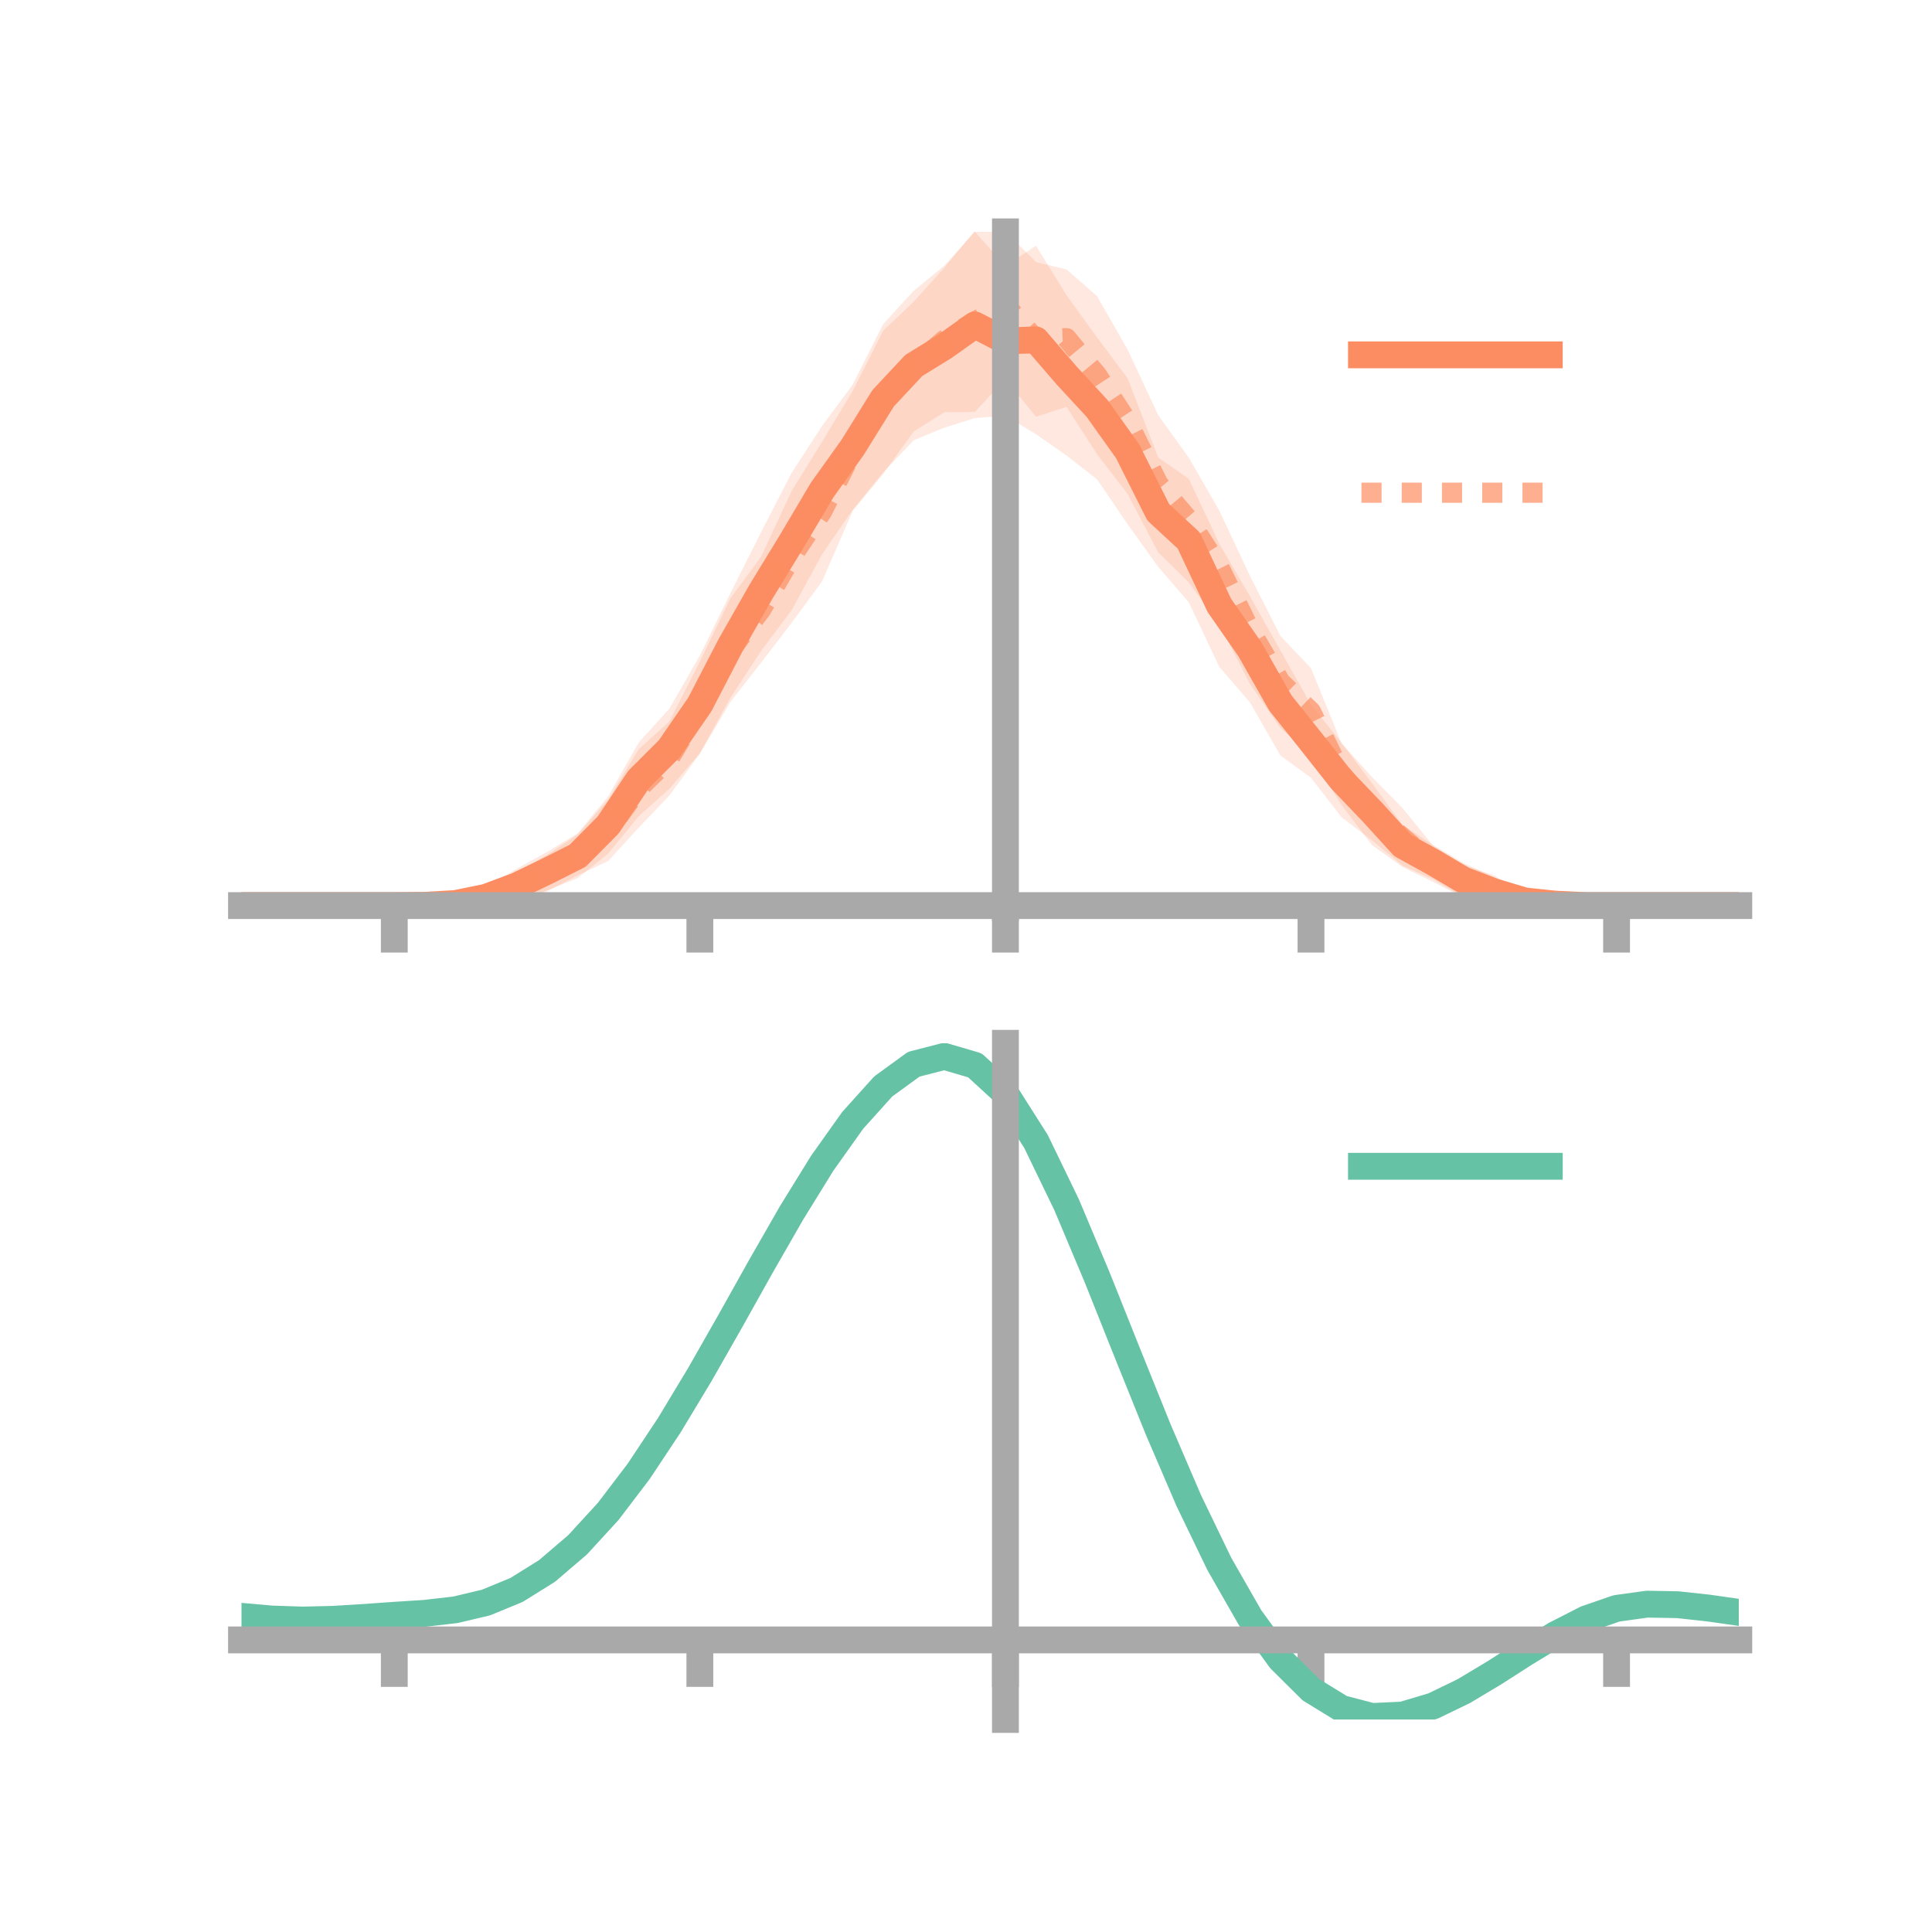 <?xml version="1.0" encoding="utf-8" standalone="no"?>
<!DOCTYPE svg PUBLIC "-//W3C//DTD SVG 1.1//EN"
  "http://www.w3.org/Graphics/SVG/1.1/DTD/svg11.dtd">
<!-- Created with matplotlib (https://matplotlib.org/) -->
<svg height="144pt" version="1.1" viewBox="0 0 144 144" width="144pt" xmlns="http://www.w3.org/2000/svg" xmlns:xlink="http://www.w3.org/1999/xlink">
 <defs>
  <style type="text/css">*{stroke-linecap:butt;stroke-linejoin:round;}</style>
 </defs>
 <g id="figure_1">
  <g id="patch_1">
   <path d="M 0 144 
L 144 144 
L 144 0 
L 0 0 
z
" style="fill:none;"/>
  </g>
  <g id="axes_1">
   <g id="patch_2">
    <path d="M 18 67.68 
L 129.6 67.68 
L 129.6 17.28 
L 18 17.28 
z
" style="fill:none;"/>
   </g>
   <g id="PolyCollection_1">
    <path clip-path="url(#p4e6dd5f034)" d="M 18 67.497 
L 18 67.497 
L 20.278 67.497 
L 22.555 67.497 
L 24.833 67.497 
L 27.11 67.497 
L 29.388 67.497 
L 31.665 67.367 
L 33.943 67.068 
L 36.22 66.107 
L 38.498 64.753 
L 40.776 63.499 
L 43.053 62.118 
L 45.331 59.356 
L 47.608 55.34 
L 49.886 52.825 
L 52.163 48.865 
L 54.441 44.215 
L 56.718 39.681 
L 58.996 35.26 
L 61.273 31.746 
L 63.551 28.681 
L 65.829 24.154 
L 68.106 21.673 
L 70.384 19.803 
L 72.661 17.28 
L 74.939 19.822 
L 77.216 18.314 
L 79.494 22.005 
L 81.771 25.157 
L 84.049 28.205 
L 86.327 34.105 
L 88.604 35.69 
L 90.882 40.537 
L 93.159 44.438 
L 95.437 48.491 
L 97.714 52.53 
L 99.992 55.359 
L 102.269 58.389 
L 104.547 61.5 
L 106.824 62.99 
L 109.102 64.329 
L 111.38 65.391 
L 113.657 66.682 
L 115.935 67.104 
L 118.212 67.497 
L 120.49 67.497 
L 122.767 67.497 
L 125.045 67.497 
L 127.322 67.497 
L 129.6 67.497 
L 129.6 67.497 
L 129.6 67.497 
L 127.322 67.497 
L 125.045 67.497 
L 122.767 67.497 
L 120.49 67.497 
L 118.212 67.498 
L 115.935 67.68 
L 113.657 67.622 
L 111.38 67.556 
L 109.102 66.89 
L 106.824 65.549 
L 104.547 64.526 
L 102.269 62.644 
L 99.992 60.913 
L 97.714 57.97 
L 95.437 56.311 
L 93.159 52.346 
L 90.882 49.708 
L 88.604 44.887 
L 86.327 42.256 
L 84.049 39.076 
L 81.771 35.731 
L 79.494 33.953 
L 77.216 32.36 
L 74.939 30.981 
L 72.661 31.164 
L 70.384 31.873 
L 68.106 32.811 
L 65.829 35.202 
L 63.551 38.002 
L 61.273 41.316 
L 58.996 45.49 
L 56.718 48.53 
L 54.441 52.003 
L 52.163 56.138 
L 49.886 58.795 
L 47.608 60.83 
L 45.331 63.621 
L 43.053 65.452 
L 40.776 66.367 
L 38.498 67.31 
L 36.22 67.653 
L 33.943 67.623 
L 31.665 67.584 
L 29.388 67.498 
L 27.11 67.497 
L 24.833 67.497 
L 22.555 67.497 
L 20.278 67.497 
L 18 67.497 
z
" style="fill:#fc8d62;fill-opacity:0.2;"/>
   </g>
   <g id="PolyCollection_2">
    <path clip-path="url(#p4e6dd5f034)" d="M 18 67.497 
L 18 67.497 
L 20.278 67.497 
L 22.555 67.497 
L 24.833 67.497 
L 27.11 67.497 
L 29.388 67.497 
L 31.665 67.348 
L 33.943 67.164 
L 36.22 66.23 
L 38.498 65.031 
L 40.776 63.723 
L 43.053 62.205 
L 45.331 59.591 
L 47.608 55.844 
L 49.886 53.776 
L 52.163 49.317 
L 54.441 44.598 
L 56.718 41.514 
L 58.996 36.611 
L 61.273 32.93 
L 63.551 29.146 
L 65.829 24.645 
L 68.106 22.483 
L 70.384 19.958 
L 72.661 17.196 
L 74.939 17.25 
L 77.216 19.537 
L 79.494 20.085 
L 81.771 22.076 
L 84.049 26.06 
L 86.327 30.949 
L 88.604 34.109 
L 90.882 38.064 
L 93.159 42.914 
L 95.437 47.408 
L 97.714 49.799 
L 99.992 55.409 
L 102.269 57.926 
L 104.547 60.246 
L 106.824 63.04 
L 109.102 64.493 
L 111.38 65.246 
L 113.657 66.688 
L 115.935 66.997 
L 118.212 67.497 
L 120.49 67.497 
L 122.767 67.497 
L 125.045 67.497 
L 127.322 67.497 
L 129.6 67.497 
L 129.6 67.497 
L 129.6 67.497 
L 127.322 67.497 
L 125.045 67.497 
L 122.767 67.497 
L 120.49 67.497 
L 118.212 67.498 
L 115.935 67.683 
L 113.657 67.734 
L 111.38 67.272 
L 109.102 66.915 
L 106.824 65.735 
L 104.547 64.628 
L 102.269 63 
L 99.992 60.003 
L 97.714 56.277 
L 95.437 54.263 
L 93.159 50.971 
L 90.882 46.527 
L 88.604 43.409 
L 86.327 41.165 
L 84.049 36.822 
L 81.771 33.855 
L 79.494 30.326 
L 77.216 31.063 
L 74.939 28.244 
L 72.661 30.702 
L 70.384 30.728 
L 68.106 32.154 
L 65.829 35.319 
L 63.551 38.091 
L 61.273 43.33 
L 58.996 46.432 
L 56.718 49.4 
L 54.441 52.32 
L 52.163 56.179 
L 49.886 59.298 
L 47.608 61.684 
L 45.331 64.173 
L 43.053 65.241 
L 40.776 66.432 
L 38.498 67.048 
L 36.22 67.576 
L 33.943 67.602 
L 31.665 67.58 
L 29.388 67.498 
L 27.11 67.497 
L 24.833 67.497 
L 22.555 67.497 
L 20.278 67.497 
L 18 67.497 
z
" style="fill:#fc8d62;fill-opacity:0.2;"/>
   </g>
   <g id="matplotlib.axis_1">
    <g id="xtick_1">
     <g id="line2d_1">
      <defs>
       <path d="M 0 0 
L 0 3.5 
" id="m2fd1940fcb" style="stroke:#a9a9a9;stroke-width:2;"/>
      </defs>
      <g>
       <use style="fill:#a9a9a9;stroke:#a9a9a9;stroke-width:2;" x="29.388" xlink:href="#m2fd1940fcb" y="67.497"/>
      </g>
     </g>
    </g>
    <g id="xtick_2">
     <g id="line2d_2">
      <g>
       <use style="fill:#a9a9a9;stroke:#a9a9a9;stroke-width:2;" x="52.163" xlink:href="#m2fd1940fcb" y="67.497"/>
      </g>
     </g>
    </g>
    <g id="xtick_3">
     <g id="line2d_3">
      <g>
       <use style="fill:#a9a9a9;stroke:#a9a9a9;stroke-width:2;" x="74.939" xlink:href="#m2fd1940fcb" y="67.497"/>
      </g>
     </g>
    </g>
    <g id="xtick_4">
     <g id="line2d_4">
      <g>
       <use style="fill:#a9a9a9;stroke:#a9a9a9;stroke-width:2;" x="97.714" xlink:href="#m2fd1940fcb" y="67.497"/>
      </g>
     </g>
    </g>
    <g id="xtick_5">
     <g id="line2d_5">
      <g>
       <use style="fill:#a9a9a9;stroke:#a9a9a9;stroke-width:2;" x="120.49" xlink:href="#m2fd1940fcb" y="67.497"/>
      </g>
     </g>
    </g>
   </g>
   <g id="matplotlib.axis_2"/>
   <g id="line2d_6">
    <path clip-path="url(#p4e6dd5f034)" d="M 18 67.497 
L 20.278 67.497 
L 22.555 67.497 
L 24.833 67.497 
L 27.11 67.497 
L 29.388 67.497 
L 31.665 67.475 
L 33.943 67.346 
L 36.22 66.88 
L 38.498 66.032 
L 40.776 64.933 
L 43.053 63.785 
L 45.331 61.488 
L 47.608 58.085 
L 49.886 55.81 
L 52.163 52.502 
L 54.441 48.109 
L 56.718 44.105 
L 58.996 40.375 
L 61.273 36.531 
L 63.551 33.342 
L 65.829 29.678 
L 68.106 27.242 
L 70.384 25.838 
L 72.661 24.222 
L 74.939 25.401 
L 77.216 25.337 
L 79.494 27.979 
L 81.771 30.444 
L 84.049 33.64 
L 86.327 38.181 
L 88.604 40.289 
L 90.882 45.123 
L 93.159 48.392 
L 95.437 52.401 
L 97.714 55.25 
L 99.992 58.136 
L 102.269 60.516 
L 104.547 63.013 
L 106.824 64.269 
L 109.102 65.609 
L 111.38 66.474 
L 113.657 67.152 
L 115.935 67.392 
L 118.212 67.498 
L 120.49 67.497 
L 122.767 67.497 
L 125.045 67.497 
L 127.322 67.497 
L 129.6 67.497 
" style="fill:none;stroke:#fc8d62;stroke-linecap:square;stroke-width:2;"/>
   </g>
   <g id="line2d_7">
    <path clip-path="url(#p4e6dd5f034)" d="M 18 67.497 
L 20.278 67.497 
L 22.555 67.497 
L 24.833 67.497 
L 27.11 67.497 
L 29.388 67.497 
L 31.665 67.464 
L 33.943 67.383 
L 36.22 66.903 
L 38.498 66.039 
L 40.776 65.078 
L 43.053 63.723 
L 45.331 61.882 
L 47.608 58.764 
L 49.886 56.537 
L 52.163 52.748 
L 54.441 48.459 
L 56.718 45.457 
L 58.996 41.522 
L 61.273 38.13 
L 63.551 33.619 
L 65.829 29.982 
L 68.106 27.318 
L 70.384 25.343 
L 72.661 23.949 
L 74.939 22.747 
L 77.216 25.3 
L 79.494 25.205 
L 81.771 27.966 
L 84.049 31.441 
L 86.327 36.057 
L 88.604 38.759 
L 90.882 42.296 
L 93.159 46.942 
L 95.437 50.836 
L 97.714 53.038 
L 99.992 57.706 
L 102.269 60.463 
L 104.547 62.437 
L 106.824 64.388 
L 109.102 65.704 
L 111.38 66.259 
L 113.657 67.211 
L 115.935 67.34 
L 118.212 67.498 
L 120.49 67.497 
L 122.767 67.497 
L 125.045 67.497 
L 127.322 67.497 
L 129.6 67.497 
" style="fill:none;stroke:#fc8d62;stroke-dasharray:1.5,1.5;stroke-dashoffset:0;stroke-opacity:0.7;stroke-width:1.5;"/>
   </g>
   <g id="patch_3">
    <path d="M 74.939 67.68 
L 74.939 17.28 
" style="fill:none;stroke:#a9a9a9;stroke-linecap:square;stroke-linejoin:miter;stroke-width:2;"/>
   </g>
   <g id="patch_4">
    <path d="M 129.6 67.68 
L 129.6 17.28 
" style="fill:none;"/>
   </g>
   <g id="patch_5">
    <path d="M 18 67.497 
L 129.6 67.497 
" style="fill:none;stroke:#a9a9a9;stroke-linecap:square;stroke-linejoin:miter;stroke-width:2;"/>
   </g>
   <g id="patch_6">
    <path d="M 18 17.28 
L 129.6 17.28 
" style="fill:none;"/>
   </g>
   <g id="legend_1">
    <g id="line2d_8">
     <path d="M 101.475 26.449 
L 115.475 26.449 
" style="fill:none;stroke:#fc8d62;stroke-linecap:square;stroke-width:2;"/>
    </g>
    <g id="line2d_9"/>
    <g id="text_1">
     <!--   -->
     <g transform="translate(121.075 28.899)scale(0.07 -0.07)">
      <defs>
       <path id="DejaVuSans-32"/>
      </defs>
      <use xlink:href="#DejaVuSans-32"/>
     </g>
    </g>
    <g id="line2d_10">
     <path d="M 101.475 36.724 
L 115.475 36.724 
" style="fill:none;stroke:#fc8d62;stroke-dasharray:1.5,1.5;stroke-dashoffset:0;stroke-opacity:0.7;stroke-width:1.5;"/>
    </g>
    <g id="line2d_11"/>
    <g id="text_2">
     <!--   -->
     <g transform="translate(121.075 39.174)scale(0.07 -0.07)">
      <use xlink:href="#DejaVuSans-32"/>
     </g>
    </g>
   </g>
  </g>
  <g id="axes_2">
   <g id="patch_7">
    <path d="M 18 128.16 
L 129.6 128.16 
L 129.6 77.76 
L 18 77.76 
z
" style="fill:none;"/>
   </g>
   <g id="PolyCollection_3">
    <path clip-path="url(#pc885dc5611)" d="M 18 120.513 
L 18 120.43 
L 20.278 120.64 
L 22.555 120.715 
L 24.833 120.658 
L 27.11 120.509 
L 29.388 120.338 
L 31.665 120.188 
L 33.943 119.92 
L 36.22 119.374 
L 38.498 118.424 
L 40.776 116.98 
L 43.053 114.991 
L 45.331 112.448 
L 47.608 109.384 
L 49.886 105.865 
L 52.163 101.992 
L 54.441 97.896 
L 56.718 93.729 
L 58.996 89.667 
L 61.273 85.899 
L 63.551 82.624 
L 65.829 80.042 
L 68.106 78.356 
L 70.384 77.76 
L 72.661 78.439 
L 74.939 80.559 
L 77.216 84.199 
L 79.494 88.982 
L 81.771 94.473 
L 84.049 100.268 
L 86.327 106.008 
L 88.604 111.396 
L 90.882 116.196 
L 93.159 120.239 
L 95.437 123.423 
L 97.714 125.708 
L 99.992 127.115 
L 102.269 127.715 
L 104.547 127.614 
L 106.824 126.947 
L 109.102 125.864 
L 111.38 124.525 
L 113.657 123.093 
L 115.935 121.725 
L 118.212 120.576 
L 120.49 119.795 
L 122.767 119.482 
L 125.045 119.529 
L 127.322 119.786 
L 129.6 120.121 
L 129.6 120.23 
L 129.6 120.23 
L 127.322 119.92 
L 125.045 119.681 
L 122.767 119.645 
L 120.49 119.965 
L 118.212 120.758 
L 115.935 121.938 
L 113.657 123.354 
L 111.38 124.841 
L 109.102 126.23 
L 106.824 127.352 
L 104.547 128.045 
L 102.269 128.16 
L 99.992 127.572 
L 97.714 126.186 
L 95.437 123.951 
L 93.159 120.855 
L 90.882 116.938 
L 88.604 112.294 
L 86.327 107.083 
L 84.049 101.526 
L 81.771 95.912 
L 79.494 90.587 
L 77.216 85.947 
L 74.939 82.418 
L 72.661 80.366 
L 70.384 79.712 
L 68.106 80.29 
L 65.829 81.915 
L 63.551 84.396 
L 61.273 87.537 
L 58.996 91.144 
L 56.718 95.025 
L 54.441 99 
L 52.163 102.903 
L 49.886 106.589 
L 47.608 109.938 
L 45.331 112.857 
L 43.053 115.285 
L 40.776 117.194 
L 38.498 118.591 
L 36.22 119.517 
L 33.943 120.05 
L 31.665 120.308 
L 29.388 120.448 
L 27.11 120.602 
L 24.833 120.733 
L 22.555 120.778 
L 20.278 120.705 
L 18 120.513 
z
" style="fill:#66c2a5;fill-opacity:0.2;"/>
   </g>
   <g id="matplotlib.axis_3">
    <g id="xtick_6">
     <g id="line2d_12">
      <g>
       <use style="fill:#a9a9a9;stroke:#a9a9a9;stroke-width:2;" x="29.388" xlink:href="#m2fd1940fcb" y="122.229"/>
      </g>
     </g>
    </g>
    <g id="xtick_7">
     <g id="line2d_13">
      <g>
       <use style="fill:#a9a9a9;stroke:#a9a9a9;stroke-width:2;" x="52.163" xlink:href="#m2fd1940fcb" y="122.229"/>
      </g>
     </g>
    </g>
    <g id="xtick_8">
     <g id="line2d_14">
      <g>
       <use style="fill:#a9a9a9;stroke:#a9a9a9;stroke-width:2;" x="74.939" xlink:href="#m2fd1940fcb" y="122.229"/>
      </g>
     </g>
    </g>
    <g id="xtick_9">
     <g id="line2d_15">
      <g>
       <use style="fill:#a9a9a9;stroke:#a9a9a9;stroke-width:2;" x="97.714" xlink:href="#m2fd1940fcb" y="122.229"/>
      </g>
     </g>
    </g>
    <g id="xtick_10">
     <g id="line2d_16">
      <g>
       <use style="fill:#a9a9a9;stroke:#a9a9a9;stroke-width:2;" x="120.49" xlink:href="#m2fd1940fcb" y="122.229"/>
      </g>
     </g>
    </g>
   </g>
   <g id="matplotlib.axis_4"/>
   <g id="line2d_17">
    <path clip-path="url(#pc885dc5611)" d="M 18 120.472 
L 20.278 120.673 
L 22.555 120.747 
L 24.833 120.695 
L 27.11 120.556 
L 29.388 120.393 
L 31.665 120.248 
L 33.943 119.985 
L 36.22 119.445 
L 38.498 118.507 
L 40.776 117.087 
L 43.053 115.138 
L 45.331 112.653 
L 47.608 109.661 
L 49.886 106.227 
L 52.163 102.448 
L 54.441 98.448 
L 56.718 94.377 
L 58.996 90.406 
L 61.273 86.718 
L 63.551 83.51 
L 65.829 80.979 
L 68.106 79.323 
L 70.384 78.736 
L 72.661 79.403 
L 74.939 81.489 
L 77.216 85.073 
L 79.494 89.784 
L 81.771 95.193 
L 84.049 100.897 
L 86.327 106.546 
L 88.604 111.845 
L 90.882 116.567 
L 93.159 120.547 
L 95.437 123.687 
L 97.714 125.947 
L 99.992 127.343 
L 102.269 127.937 
L 104.547 127.83 
L 106.824 127.15 
L 109.102 126.047 
L 111.38 124.683 
L 113.657 123.223 
L 115.935 121.831 
L 118.212 120.667 
L 120.49 119.88 
L 122.767 119.564 
L 125.045 119.605 
L 127.322 119.853 
L 129.6 120.176 
" style="fill:none;stroke:#66c2a5;stroke-linecap:square;stroke-width:2;"/>
   </g>
   <g id="patch_8">
    <path d="M 74.939 128.16 
L 74.939 77.76 
" style="fill:none;stroke:#a9a9a9;stroke-linecap:square;stroke-linejoin:miter;stroke-width:2;"/>
   </g>
   <g id="patch_9">
    <path d="M 129.6 128.16 
L 129.6 77.76 
" style="fill:none;"/>
   </g>
   <g id="patch_10">
    <path d="M 18 122.229 
L 129.6 122.229 
" style="fill:none;stroke:#a9a9a9;stroke-linecap:square;stroke-linejoin:miter;stroke-width:2;"/>
   </g>
   <g id="patch_11">
    <path d="M 18 77.76 
L 129.6 77.76 
" style="fill:none;"/>
   </g>
   <g id="legend_2">
    <g id="line2d_18">
     <path d="M 101.475 86.929 
L 115.475 86.929 
" style="fill:none;stroke:#66c2a5;stroke-linecap:square;stroke-width:2;"/>
    </g>
    <g id="line2d_19"/>
    <g id="text_3">
     <!--   -->
     <g transform="translate(121.075 89.379)scale(0.07 -0.07)">
      <use xlink:href="#DejaVuSans-32"/>
     </g>
    </g>
   </g>
  </g>
 </g>
 <defs>
  <clipPath id="p4e6dd5f034">
   <rect height="50.4" width="111.6" x="18" y="17.28"/>
  </clipPath>
  <clipPath id="pc885dc5611">
   <rect height="50.4" width="111.6" x="18" y="77.76"/>
  </clipPath>
 </defs>
</svg>
